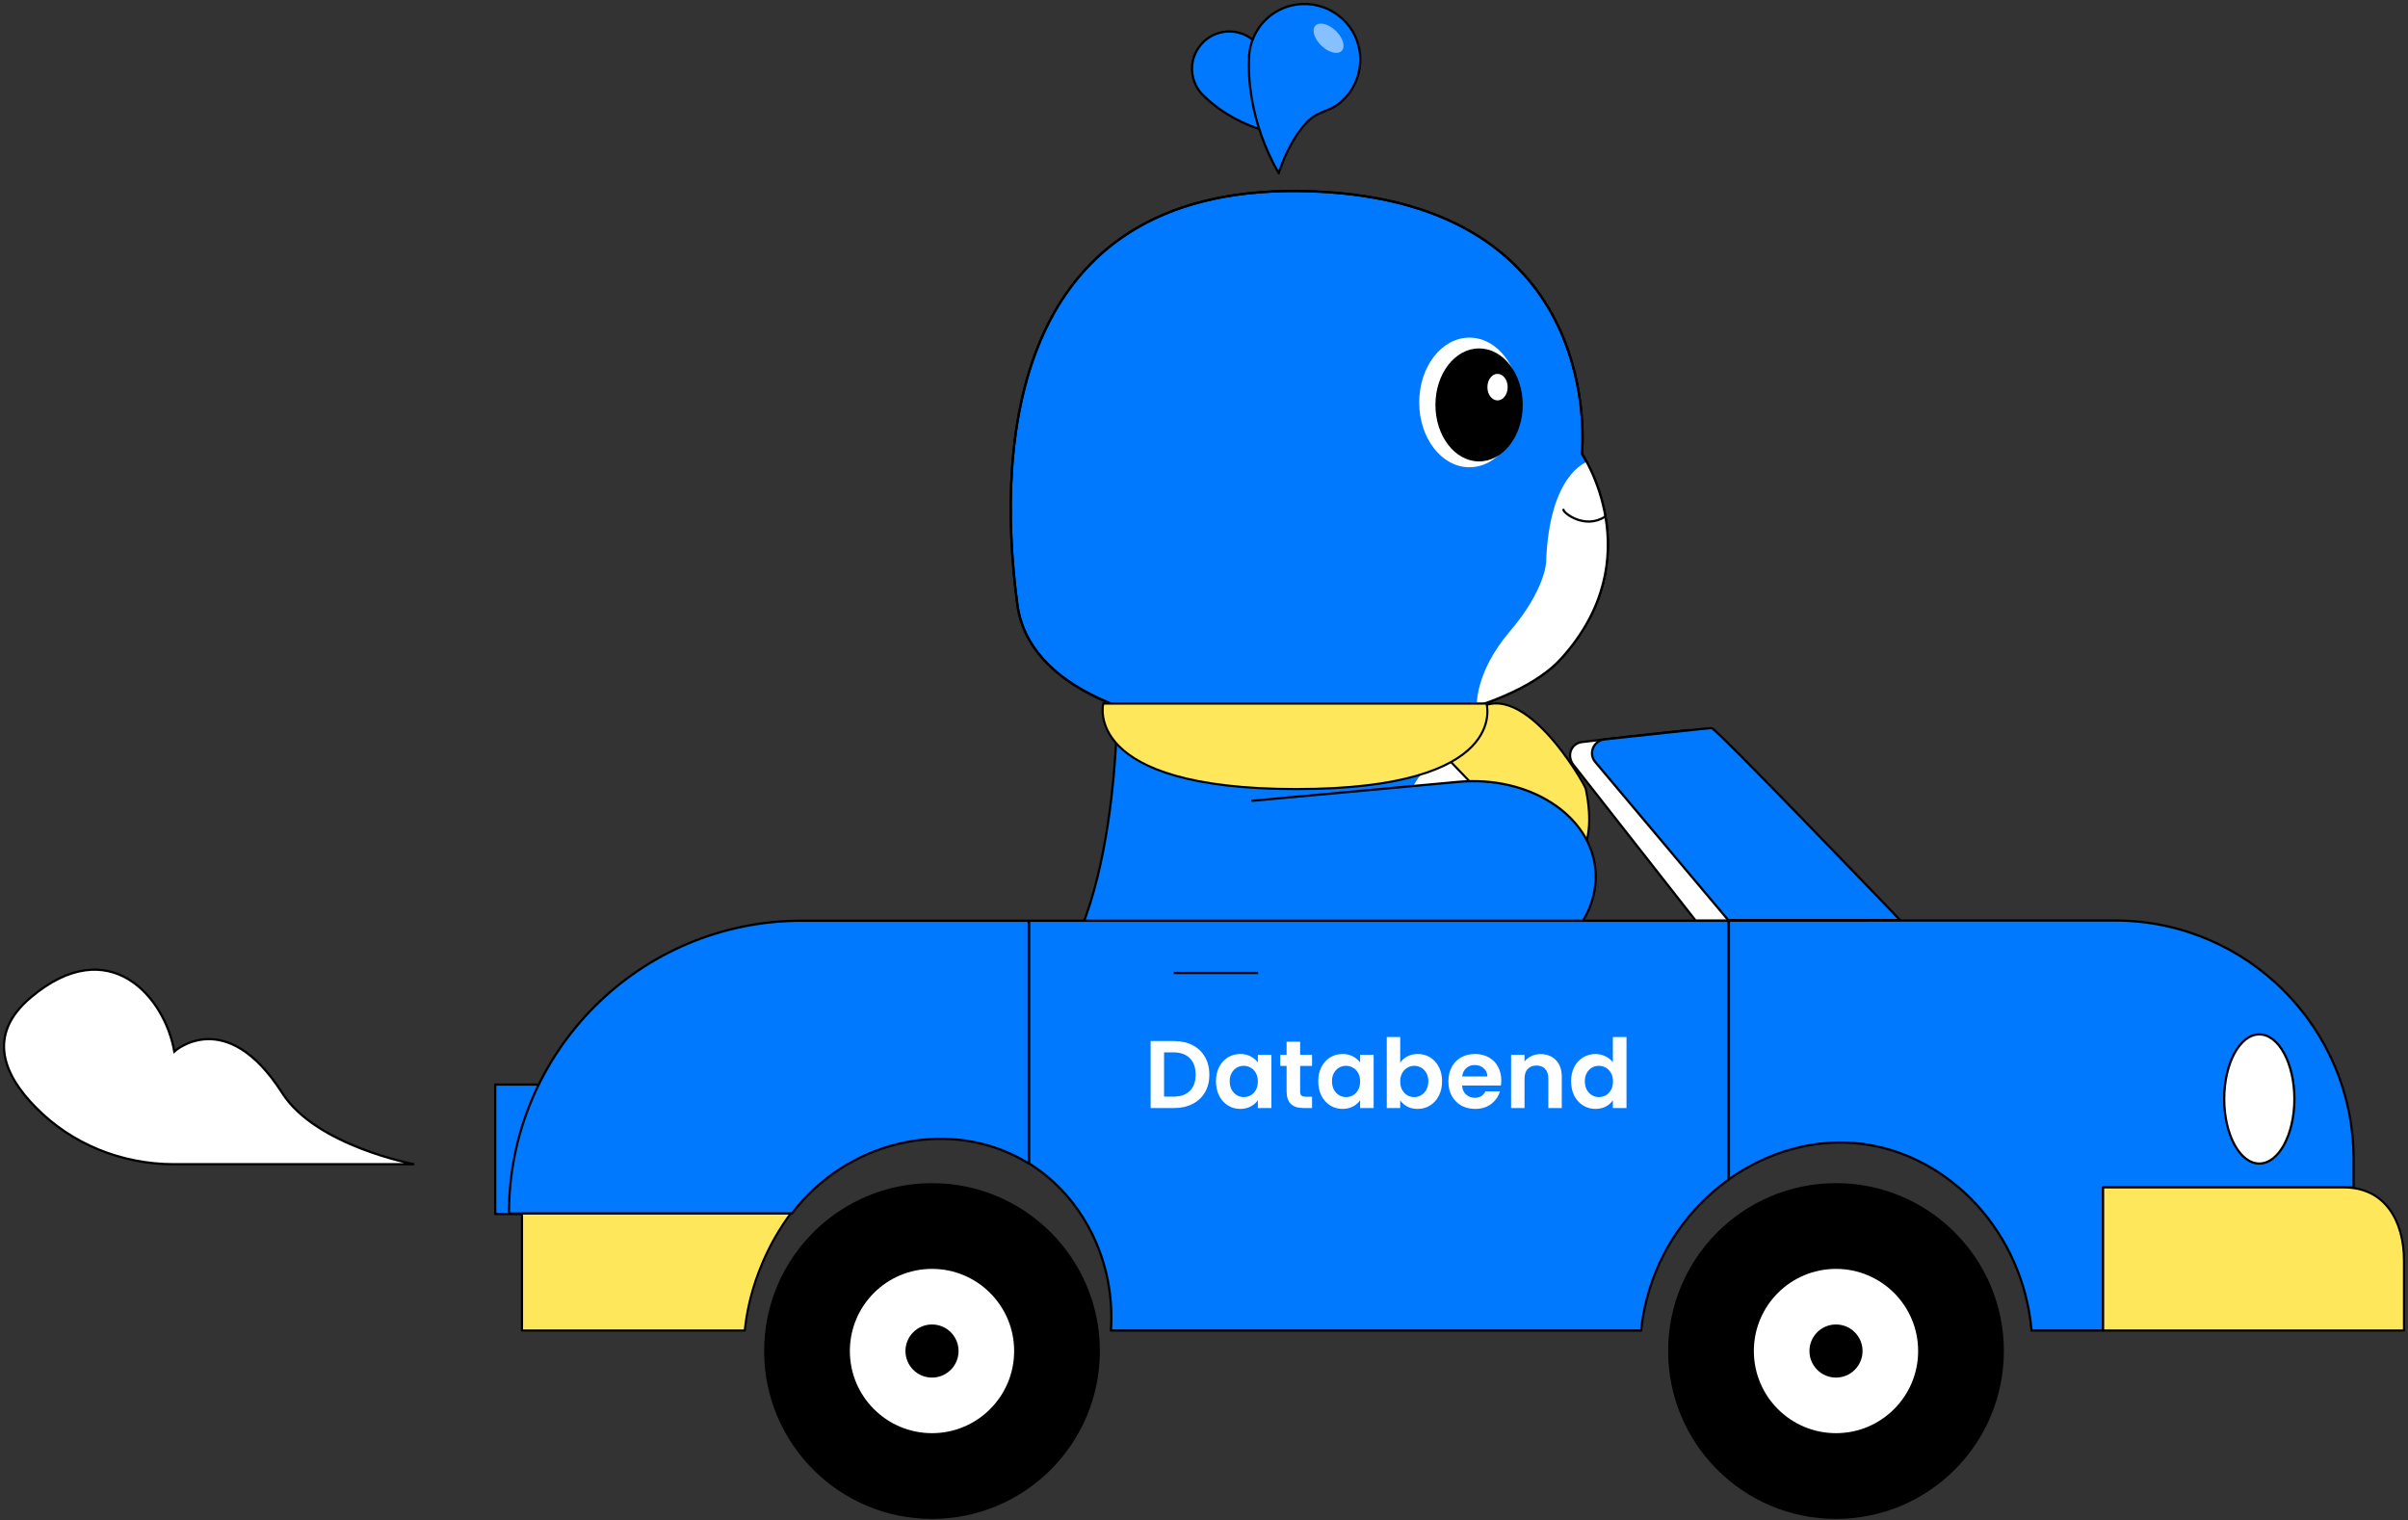 <svg width="602" height="380" viewBox="0 0 602 380" fill="none" xmlns="http://www.w3.org/2000/svg">
<rect x="0" y="0" width="602" height="380" fill="#333333" stroke="none"/>
<g class="Page404carBody">
  <path d="M136.628 271.13H123.801V303.48H136.628V271.13Z" fill="#0079FF" stroke="black" stroke-width="0.563" stroke-miterlimit="10" stroke-linecap="round" stroke-linejoin="round"/>
<path d="M300.739 23.754C300.683 23.698 300.627 23.642 300.571 23.585C300.514 23.529 300.402 23.416 300.346 23.36C300.233 23.248 300.177 23.135 300.064 23.023C297.533 19.872 297.251 15.371 299.67 11.883C302.596 7.664 308.391 6.595 312.61 9.52C314.692 10.983 316.155 13.29 316.548 15.821C316.661 16.665 316.661 17.509 316.605 18.353C316.436 19.647 315.761 20.772 315.48 22.01C315.311 22.854 315.254 23.698 315.367 24.598C315.423 25.161 315.536 25.779 315.648 26.342C315.93 27.58 316.323 28.817 316.83 29.999C317.167 30.787 317.505 31.574 317.899 32.362C317.955 32.474 318.236 33.262 318.405 33.262C308.503 30.955 302.596 25.667 300.739 23.754Z" fill="#0079FF" stroke="black" stroke-width="0.563" stroke-miterlimit="10" stroke-linecap="round" stroke-linejoin="round"/>
<path d="M312.273 14.359V14.302C312.273 14.19 312.273 14.134 312.273 14.021C312.273 13.852 312.273 13.684 312.329 13.515C312.329 13.29 312.385 13.121 312.385 12.896C312.385 12.84 312.385 12.84 312.385 12.84C313.285 6.876 317.955 1.981 324.2 1.137C331.795 0.068 338.884 5.357 339.953 13.008C340.459 16.778 339.39 20.716 336.971 23.698C336.183 24.654 335.283 25.554 334.214 26.286C332.639 27.411 330.726 27.805 329.038 28.761C327.913 29.38 326.957 30.28 326.113 31.237C325.55 31.912 324.988 32.587 324.481 33.318C323.412 34.894 322.456 36.581 321.668 38.269C321.106 39.451 320.599 40.632 320.205 41.87C320.149 42.039 319.587 43.164 319.699 43.333C312.16 30.168 312.048 18.297 312.273 14.359Z" fill="#0079FF" stroke="black" stroke-width="0.563" stroke-miterlimit="10" stroke-linecap="round" stroke-linejoin="round"/>
<path opacity="0.53" d="M335.432 12.712C336.421 11.68 335.749 9.431 333.932 7.69C332.115 5.949 329.84 5.374 328.851 6.406C327.862 7.438 328.534 9.686 330.351 11.427C332.168 13.168 334.443 13.744 335.432 12.712Z" fill="white"/>
<path d="M225.801 283.226C225.801 283.226 242.848 287.839 250.78 270.005H250.837C273.116 275.462 289.037 270.005 289.037 270.005V277.319C289.037 293.128 301.865 305.899 317.617 305.899C325.494 305.899 332.695 302.692 337.871 297.516C343.047 292.34 346.254 285.195 346.254 277.319V265.167C346.254 265.167 390.643 255.152 367.464 175.15H279.36C279.304 185.671 277.898 247.445 249.993 253.746C249.993 253.746 240.372 234.055 219.893 237.712C219.893 237.712 223.1 261.397 234.915 262.297C234.915 262.297 224 270.511 225.801 283.226Z" fill="#0079FF" stroke="black" stroke-width="0.563" stroke-miterlimit="10" stroke-linecap="round" stroke-linejoin="round"/>
<path d="M250.837 270.005C251.512 268.486 252.131 266.855 252.637 264.998" stroke="black" stroke-width="0.563" stroke-miterlimit="10" stroke-linecap="round" stroke-linejoin="round"/>
<path d="M285.943 182.802C285.943 182.802 285.943 183.308 285.943 184.208" stroke="black" stroke-width="0.563" stroke-miterlimit="10" stroke-linecap="round" stroke-linejoin="round"/>
<path d="M289.037 270.005V269.161" stroke="black" stroke-width="0.563" stroke-miterlimit="10"/>
<path d="M361.332 248.57C368.385 248.57 374.103 235.472 374.103 219.314C374.103 203.157 368.385 190.059 361.332 190.059C354.278 190.059 348.56 203.157 348.56 219.314C348.56 235.472 354.278 248.57 361.332 248.57Z" fill="white"/>
<path d="M395.482 113.433C395.482 113.433 413.091 139.425 390.306 164.63C367.52 189.834 259.894 193.435 254.325 151.015C248.699 108.594 253.987 45.02 328.138 47.833C402.289 50.646 395.482 113.433 395.482 113.433Z" fill="#0079FF" stroke="black" stroke-width="0.563" stroke-miterlimit="10" stroke-linecap="round" stroke-linejoin="round"/>
<path d="M396.438 197.204C396.157 195.91 379.672 166.992 367.858 178.582C356.831 189.44 360.938 186.402 359.531 187.19C359.531 187.19 377.647 205.643 384.961 214.701C387.718 218.077 392.95 217.627 395.2 213.913C397.057 210.65 398.182 205.474 396.438 197.204Z" fill="#FFE75C" stroke="black" stroke-width="0.532" stroke-miterlimit="10" stroke-linecap="round" stroke-linejoin="round"/>
<path d="M369.208 176.5C378.435 173.462 385.917 169.412 390.249 164.63C409.209 143.701 400.264 122.209 396.663 115.514C396.663 115.514 387.268 118.552 386.536 140.55C386.536 140.55 386.311 147.47 377.478 157.822C368.645 168.174 369.208 176.5 369.208 176.5Z" fill="white"/>
<path d="M390.868 127.442C390.868 128.229 396.213 132.449 401.333 129.129" stroke="black" stroke-width="0.563" stroke-miterlimit="10" stroke-linecap="round" stroke-linejoin="round"/>
<path d="M395.482 113.433C395.482 113.433 413.091 139.425 390.306 164.63C367.52 189.834 259.894 193.435 254.325 151.015C248.699 108.594 253.987 45.02 328.138 47.833C402.289 50.646 395.482 113.433 395.482 113.433Z" stroke="black" stroke-width="0.563" stroke-miterlimit="10" stroke-linecap="round" stroke-linejoin="round"/>
<path d="M367.351 116.808C374.28 116.808 379.897 109.554 379.897 100.606C379.897 91.657 374.28 84.403 367.351 84.403C360.422 84.403 354.805 91.657 354.805 100.606C354.805 109.554 360.422 116.808 367.351 116.808Z" fill="white"/>
<path d="M369.771 115.346C375.799 115.346 380.685 109.023 380.685 101.224C380.685 93.425 375.799 87.103 369.771 87.103C363.743 87.103 358.856 93.425 358.856 101.224C358.856 109.023 363.743 115.346 369.771 115.346Z" fill="black"/>
<path d="M374.384 100.099C375.782 100.099 376.916 98.613 376.916 96.78C376.916 94.947 375.782 93.46 374.384 93.46C372.986 93.46 371.852 94.947 371.852 96.78C371.852 98.613 372.986 100.099 374.384 100.099Z" fill="white"/>
<path d="M371.627 175.881H275.816C275.816 175.881 270.303 197.26 324.087 197.26C377.872 197.26 371.627 175.881 371.627 175.881Z" fill="#FFE75C" stroke="black" stroke-width="0.532" stroke-miterlimit="10" stroke-linecap="round" stroke-linejoin="round"/>
<path d="M313.06 200.186L364.538 195.46C382.204 193.829 397.619 203.674 398.857 217.402C400.095 231.129 386.817 243.619 369.095 245.25L318.236 249.92" fill="#0079FF"/>
<path d="M313.06 200.186L364.538 195.46C382.204 193.829 397.619 203.674 398.857 217.402C400.095 231.129 386.817 243.619 369.095 245.25L318.236 249.92" stroke="black" stroke-width="0.563" stroke-miterlimit="10" stroke-linecap="round" stroke-linejoin="round"/>
<path d="M432.163 230.173V294.872C420.517 303.198 411.966 316.532 410.278 332.623C343.553 332.623 344.397 332.623 277.729 332.623C278.91 315.463 270.865 299.316 257.25 290.821V230.173H432.163Z" fill="#0079FF" stroke="black" stroke-width="0.563" stroke-miterlimit="10" stroke-linecap="round" stroke-linejoin="round"/>
<path d="M200.427 230.173H257.194V290.877C256.35 290.315 255.45 289.865 254.55 289.358C236.096 279.738 211.792 285.251 197.952 303.367H127.233C127.233 262.916 159.976 230.173 200.427 230.173Z" fill="#0079FF" stroke="black" stroke-width="0.563" stroke-miterlimit="10" stroke-linecap="round" stroke-linejoin="round"/>
<path d="M588.398 289.809V296.841H525.78V332.623H507.889C505.752 308.15 487.579 288.909 465.807 285.983C453.992 284.408 442.009 287.84 432.219 294.816V230.117H528.818C561.674 230.173 588.398 256.84 588.398 289.809Z" fill="#0079FF" stroke="black" stroke-width="0.563" stroke-miterlimit="10" stroke-linecap="round" stroke-linejoin="round"/>
<path d="M186.194 332.623H130.496V303.367H197.671C195.251 306.63 192.157 311.469 189.738 317.882C187.544 323.565 186.587 328.741 186.194 332.623Z" fill="#FFE75C" stroke="black" stroke-width="0.532" stroke-miterlimit="10" stroke-linecap="round" stroke-linejoin="round"/>
<path d="M601 332.623H525.78V296.841H586C596.127 296.841 601 305.055 601 315.126V332.623Z" fill="#FFE75C" stroke="black" stroke-width="0.532" stroke-miterlimit="10" stroke-linecap="round" stroke-linejoin="round"/>
<path d="M564.825 290.877C569.672 290.877 573.601 283.648 573.601 274.731C573.601 265.813 569.672 258.584 564.825 258.584C559.978 258.584 556.048 265.813 556.048 274.731C556.048 283.648 559.978 290.877 564.825 290.877Z" fill="white" stroke="black" stroke-width="0.563" stroke-miterlimit="10"/>

<path d="M466.426 230.117C466.426 230.117 423.625 182.5 422.5 182.5C421.712 182.5 404.839 184.375 395.5 185.5C392.743 185.838 391.6 188.934 393.344 191.185L423.893 230.117H466.426Z" fill="white" stroke="black" stroke-width="0.563" stroke-miterlimit="10"/>
<path d="M475 230C475 230 429.031 182 427.894 182C427.099 182 410.563 183.84 401.131 184.843C398.346 185.178 397.04 188.355 398.801 190.474L432.042 230H475Z" fill="#0079FF" stroke="black" stroke-width="0.563" stroke-miterlimit="10" stroke-linecap="round" stroke-linejoin="round"/>
<path d="M293.426 243.225H314.523" stroke="black" stroke-width="0.563" stroke-miterlimit="10"/>
<path d="M293.512 260.248C295.272 260.248 296.816 260.592 298.144 261.28C299.488 261.968 300.52 262.952 301.24 264.232C301.976 265.496 302.344 266.968 302.344 268.648C302.344 270.328 301.976 271.8 301.24 273.064C300.52 274.312 299.488 275.28 298.144 275.968C296.816 276.656 295.272 277 293.512 277H287.656V260.248H293.512ZM293.392 274.144C295.152 274.144 296.512 273.664 297.472 272.704C298.432 271.744 298.912 270.392 298.912 268.648C298.912 266.904 298.432 265.544 297.472 264.568C296.512 263.576 295.152 263.08 293.392 263.08H291.016V274.144H293.392ZM303.995 270.304C303.995 268.96 304.259 267.768 304.787 266.728C305.331 265.688 306.059 264.888 306.971 264.328C307.899 263.768 308.931 263.488 310.067 263.488C311.059 263.488 311.923 263.688 312.659 264.088C313.411 264.488 314.011 264.992 314.459 265.6V263.704H317.843V277H314.459V275.056C314.027 275.68 313.427 276.2 312.659 276.616C311.907 277.016 311.035 277.216 310.043 277.216C308.923 277.216 307.899 276.928 306.971 276.352C306.059 275.776 305.331 274.968 304.787 273.928C304.259 272.872 303.995 271.664 303.995 270.304ZM314.459 270.352C314.459 269.536 314.299 268.84 313.979 268.264C313.659 267.672 313.227 267.224 312.683 266.92C312.139 266.6 311.555 266.44 310.931 266.44C310.307 266.44 309.731 266.592 309.203 266.896C308.675 267.2 308.243 267.648 307.907 268.24C307.587 268.816 307.427 269.504 307.427 270.304C307.427 271.104 307.587 271.808 307.907 272.416C308.243 273.008 308.675 273.464 309.203 273.784C309.747 274.104 310.323 274.264 310.931 274.264C311.555 274.264 312.139 274.112 312.683 273.808C313.227 273.488 313.659 273.04 313.979 272.464C314.299 271.872 314.459 271.168 314.459 270.352ZM325.037 266.464V272.896C325.037 273.344 325.141 273.672 325.349 273.88C325.573 274.072 325.941 274.168 326.453 274.168H328.013V277H325.901C323.069 277 321.653 275.624 321.653 272.872V266.464H320.069V263.704H321.653V260.416H325.037V263.704H328.013V266.464H325.037ZM329.565 270.304C329.565 268.96 329.829 267.768 330.357 266.728C330.901 265.688 331.629 264.888 332.541 264.328C333.469 263.768 334.501 263.488 335.637 263.488C336.629 263.488 337.493 263.688 338.229 264.088C338.981 264.488 339.581 264.992 340.029 265.6V263.704H343.413V277H340.029V275.056C339.597 275.68 338.997 276.2 338.229 276.616C337.477 277.016 336.605 277.216 335.613 277.216C334.493 277.216 333.469 276.928 332.541 276.352C331.629 275.776 330.901 274.968 330.357 273.928C329.829 272.872 329.565 271.664 329.565 270.304ZM340.029 270.352C340.029 269.536 339.869 268.84 339.549 268.264C339.229 267.672 338.797 267.224 338.253 266.92C337.709 266.6 337.125 266.44 336.501 266.44C335.877 266.44 335.301 266.592 334.773 266.896C334.245 267.2 333.813 267.648 333.477 268.24C333.157 268.816 332.997 269.504 332.997 270.304C332.997 271.104 333.157 271.808 333.477 272.416C333.813 273.008 334.245 273.464 334.773 273.784C335.317 274.104 335.893 274.264 336.501 274.264C337.125 274.264 337.709 274.112 338.253 273.808C338.797 273.488 339.229 273.04 339.549 272.464C339.869 271.872 340.029 271.168 340.029 270.352ZM350.055 265.648C350.487 265.008 351.079 264.488 351.831 264.088C352.599 263.688 353.471 263.488 354.447 263.488C355.583 263.488 356.607 263.768 357.519 264.328C358.447 264.888 359.175 265.688 359.703 266.728C360.247 267.752 360.519 268.944 360.519 270.304C360.519 271.664 360.247 272.872 359.703 273.928C359.175 274.968 358.447 275.776 357.519 276.352C356.607 276.928 355.583 277.216 354.447 277.216C353.455 277.216 352.583 277.024 351.831 276.64C351.095 276.24 350.503 275.728 350.055 275.104V277H346.695V259.24H350.055V265.648ZM357.087 270.304C357.087 269.504 356.919 268.816 356.583 268.24C356.263 267.648 355.831 267.2 355.287 266.896C354.759 266.592 354.183 266.44 353.559 266.44C352.951 266.44 352.375 266.6 351.831 266.92C351.303 267.224 350.871 267.672 350.535 268.264C350.215 268.856 350.055 269.552 350.055 270.352C350.055 271.152 350.215 271.848 350.535 272.44C350.871 273.032 351.303 273.488 351.831 273.808C352.375 274.112 352.951 274.264 353.559 274.264C354.183 274.264 354.759 274.104 355.287 273.784C355.831 273.464 356.263 273.008 356.583 272.416C356.919 271.824 357.087 271.12 357.087 270.304ZM375.321 270.064C375.321 270.544 375.289 270.976 375.225 271.36H365.505C365.585 272.32 365.921 273.072 366.513 273.616C367.105 274.16 367.833 274.432 368.697 274.432C369.945 274.432 370.833 273.896 371.361 272.824H374.985C374.601 274.104 373.865 275.16 372.777 275.992C371.689 276.808 370.353 277.216 368.769 277.216C367.489 277.216 366.337 276.936 365.313 276.376C364.305 275.8 363.513 274.992 362.937 273.952C362.377 272.912 362.097 271.712 362.097 270.352C362.097 268.976 362.377 267.768 362.937 266.728C363.497 265.688 364.281 264.888 365.289 264.328C366.297 263.768 367.457 263.488 368.769 263.488C370.033 263.488 371.161 263.76 372.153 264.304C373.161 264.848 373.937 265.624 374.481 266.632C375.041 267.624 375.321 268.768 375.321 270.064ZM371.841 269.104C371.825 268.24 371.513 267.552 370.905 267.04C370.297 266.512 369.553 266.248 368.673 266.248C367.841 266.248 367.137 266.504 366.561 267.016C366.001 267.512 365.657 268.208 365.529 269.104H371.841ZM385.141 263.512C386.725 263.512 388.005 264.016 388.981 265.024C389.957 266.016 390.445 267.408 390.445 269.2V277H387.085V269.656C387.085 268.6 386.821 267.792 386.293 267.232C385.765 266.656 385.045 266.368 384.133 266.368C383.205 266.368 382.469 266.656 381.925 267.232C381.397 267.792 381.133 268.6 381.133 269.656V277H377.773V263.704H381.133V265.36C381.581 264.784 382.149 264.336 382.837 264.016C383.541 263.68 384.309 263.512 385.141 263.512ZM392.776 270.304C392.776 268.96 393.04 267.768 393.568 266.728C394.112 265.688 394.848 264.888 395.776 264.328C396.704 263.768 397.736 263.488 398.872 263.488C399.736 263.488 400.56 263.68 401.344 264.064C402.128 264.432 402.752 264.928 403.216 265.552V259.24H406.624V277H403.216V275.032C402.8 275.688 402.216 276.216 401.464 276.616C400.712 277.016 399.84 277.216 398.848 277.216C397.728 277.216 396.704 276.928 395.776 276.352C394.848 275.776 394.112 274.968 393.568 273.928C393.04 272.872 392.776 271.664 392.776 270.304ZM403.24 270.352C403.24 269.536 403.08 268.84 402.76 268.264C402.44 267.672 402.008 267.224 401.464 266.92C400.92 266.6 400.336 266.44 399.712 266.44C399.088 266.44 398.512 266.592 397.984 266.896C397.456 267.2 397.024 267.648 396.688 268.24C396.368 268.816 396.208 269.504 396.208 270.304C396.208 271.104 396.368 271.808 396.688 272.416C397.024 273.008 397.456 273.464 397.984 273.784C398.528 274.104 399.104 274.264 399.712 274.264C400.336 274.264 400.92 274.112 401.464 273.808C402.008 273.488 402.44 273.04 402.76 272.464C403.08 271.872 403.24 271.168 403.24 270.352Z" fill="white"/>

</g> 

<path class="Page404exhaustR" d="M103.547 291.046H43.462C30.465 291.046 17.919 286.039 8.861 276.756C1.098 268.88 -3.516 258.809 7.68 249.358C27.371 232.761 41.267 249.358 43.574 262.86C43.574 262.86 56.458 251.158 70.579 273.268C79.018 286.489 103.547 291.046 103.547 291.046Z" fill="white" stroke="black" stroke-width="0.563" stroke-miterlimit="10"/>

<g class="Page404rotating">
  <path d="M233.002 379.712C256.181 379.712 274.972 360.921 274.972 337.742C274.972 314.562 256.181 295.772 233.002 295.772C209.823 295.772 191.032 314.562 191.032 337.742C191.032 360.921 209.823 379.712 233.002 379.712Z" fill="black"/>
  <path d="M233.002 358.277C244.343 358.277 253.537 349.083 253.537 337.742C253.537 326.401 244.343 317.207 233.002 317.207C221.661 317.207 212.467 326.401 212.467 337.742C212.467 349.083 221.661 358.277 233.002 358.277Z" fill="white"/>
  <path d="M233.002 344.381C236.668 344.381 239.641 341.408 239.641 337.742C239.641 334.075 236.668 331.103 233.002 331.103C229.336 331.103 226.363 334.075 226.363 337.742C226.363 341.408 229.336 344.381 233.002 344.381Z" fill="black"/>
</g>

<g class="Page404rotatingRight">
<path d="M458.999 379.712C482.179 379.712 500.969 360.921 500.969 337.742C500.969 314.562 482.179 295.772 458.999 295.772C435.82 295.772 417.029 314.562 417.029 337.742C417.029 360.921 435.82 379.712 458.999 379.712Z" fill="black"/>
<path d="M458.999 358.277C470.34 358.277 479.534 349.083 479.534 337.742C479.534 326.401 470.34 317.207 458.999 317.207C447.658 317.207 438.464 326.401 438.464 337.742C438.464 349.083 447.658 358.277 458.999 358.277Z" fill="white"/>
<path d="M458.999 344.381C462.666 344.381 465.638 341.408 465.638 337.742C465.638 334.075 462.666 331.103 458.999 331.103C455.333 331.103 452.361 334.075 452.361 337.742C452.361 341.408 455.333 344.381 458.999 344.381Z" fill="black"/>
</g>

</svg>
